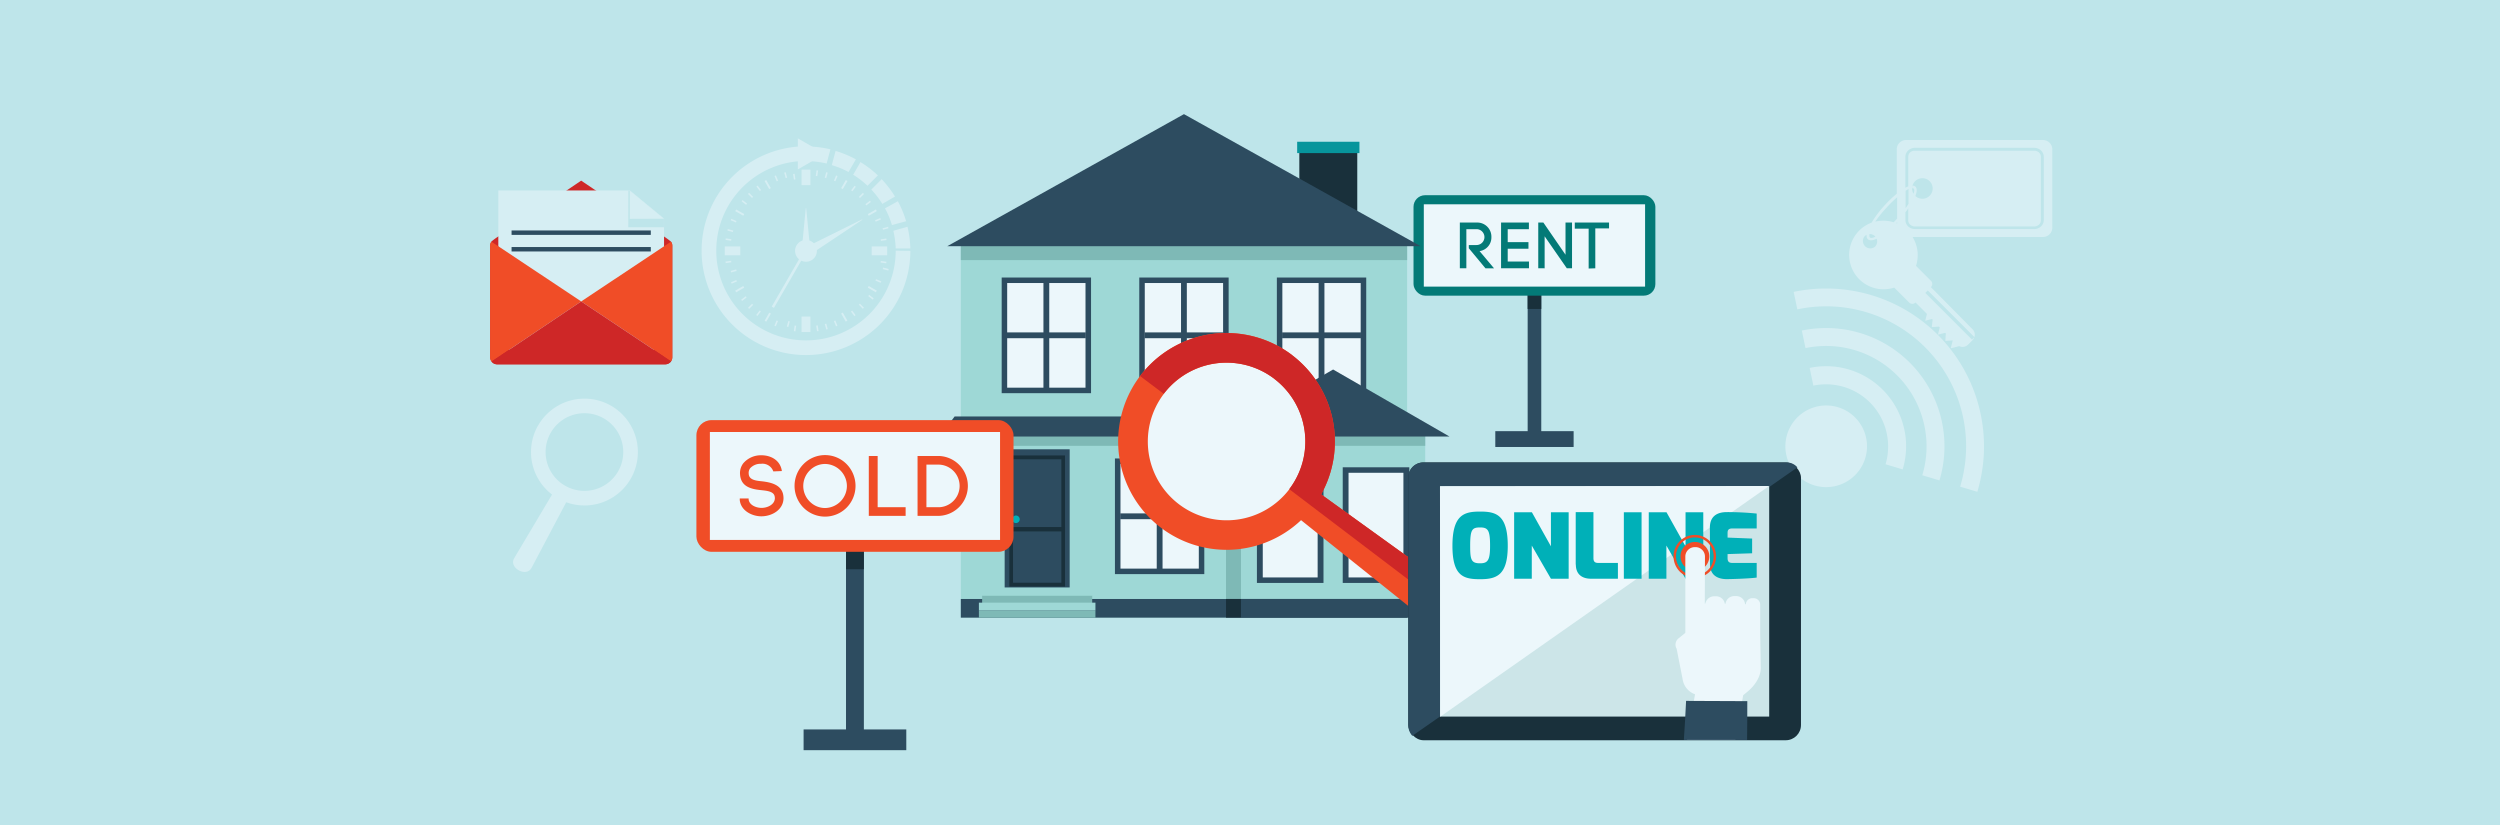 <svg id="Слой_1" data-name="Слой 1" xmlns="http://www.w3.org/2000/svg" viewBox="0 0 564 186.12"><defs><style>.cls-1,.cls-19{fill:#bee5ea;}.cls-13,.cls-2{fill:#2d4c60;}.cls-3{fill:#19303b;}.cls-4,.cls-6{fill:#037a77;}.cls-17,.cls-5{fill:#ecf7fb;}.cls-12,.cls-13,.cls-14,.cls-15,.cls-17,.cls-19,.cls-6,.cls-7{fill-rule:evenodd;}.cls-7,.cls-8{fill:#d6eef3;}.cls-9{fill:#07959c;}.cls-10{fill:#9ed8d6;}.cls-11{fill:#7eb9b6;}.cls-12{fill:#00b0b8;}.cls-14,.cls-18{fill:#f04d27;}.cls-15{fill:#ce2727;}.cls-16{fill:#cce5e8;}</style></defs><title>1 4556765</title><rect class="cls-1" width="564" height="186.12"/><rect class="cls-2" x="344.64" y="64.24" width="3.07" height="33.8"/><rect class="cls-3" x="344.64" y="64.24" width="3.07" height="5.46"/><rect class="cls-4" x="318.89" y="44.04" width="54.56" height="22.66" rx="2.61" ry="2.61"/><rect class="cls-2" x="337.34" y="97.27" width="17.67" height="3.57"/><rect class="cls-5" x="321.21" y="46.09" width="49.92" height="18.57"/><path class="cls-6" d="M331.36,56l3.76,4.53h1.93l-3.26-3.88a3.11,3.11,0,0,0,2.67-3.16,3.19,3.19,0,0,0-3.36-3.28h-3.76V60.52h1.47V51.7h2.29a1.79,1.79,0,1,1,0,3.58h-1.74V56Zm8.78.12h4.68v-1.5h-4.68V51.7h4.78V50.21h-6.28V60.52h6.3V59h-4.8V56.11Zm8.33,4.41V53.31l5,7.21h1.18V50.2h-1.47v7.27l-5-7.27-1.15,0V60.52Zm11.43,0v-9H363V50.2h-7.73v1.38h3.13v9Z"/><path class="cls-7" d="M121.34,96.08a12.06,12.06,0,0,0,3.2,15.49L116,125.93c-1.28,2.16,2.73,4.4,3.91,2.19l7.83-14.81a12.05,12.05,0,1,0-6.39-17.23Zm2.87,1.61a8.76,8.76,0,1,1,3.35,11.93A8.76,8.76,0,0,1,124.21,97.69Z"/><path class="cls-7" d="M405.75,93.91a9.21,9.21,0,1,1-.55,13A9.22,9.22,0,0,1,405.75,93.91Z"/><path class="cls-7" d="M408.26,83a18.34,18.34,0,0,1,4.49-.37A18.06,18.06,0,0,1,430,101.46h0a18.67,18.67,0,0,1-.75,4.44l-3.87-1.16a14.06,14.06,0,0,0,.57-3.45h0A14,14,0,0,0,409.09,87Z"/><path class="cls-7" d="M406.49,74.57a27.3,27.3,0,0,1,6.62-.54,26.69,26.69,0,0,1,25.54,27.8,27.06,27.06,0,0,1-1.11,6.55l-3.87-1.16a22.87,22.87,0,0,0,.94-5.56,22.66,22.66,0,0,0-21.67-23.59,23.08,23.08,0,0,0-5.62.46Z"/><path class="cls-7" d="M404.65,65.85a35.62,35.62,0,0,1,42.91,36.36,36.17,36.17,0,0,1-1.47,8.74l-3.88-1.16a31.56,31.56,0,0,0-36.73-40Z"/><path class="cls-7" d="M205.38,56.59A23.55,23.55,0,1,1,181.83,33v3.31a20.24,20.24,0,1,0,20.24,20.24Z"/><path class="cls-7" d="M182.44,33.05a23.31,23.31,0,0,1,4.9.64l-.85,3.2a20,20,0,0,0-4.05-.53V33.05Zm6.07,1a22.94,22.94,0,0,1,4.57,1.9l-1.65,2.86a19.91,19.91,0,0,0-3.78-1.56l.86-3.2Zm5.62,2.5-1.66,2.87a19.64,19.64,0,0,1,3.24,2.49l2.34-2.34a23.93,23.93,0,0,0-3.92-3Zm4.78,3.87a24.43,24.43,0,0,1,3,3.92L199.05,46a20.6,20.6,0,0,0-2.48-3.24l2.34-2.34Zm3.61,5L199.66,47a19.82,19.82,0,0,1,1.56,3.77l3.2-.86a22.94,22.94,0,0,0-1.9-4.57Zm2.21,5.74a23.31,23.31,0,0,1,.64,4.9h-3.3a21.47,21.47,0,0,0-.53-4Z"/><polygon class="cls-7" points="186.05 34.71 183.02 36.47 179.99 38.22 179.99 34.71 179.99 31.21 183.02 32.96 186.05 34.71"/><polygon class="cls-7" points="181.78 46.99 181.88 46.99 182.81 56.59 180.85 56.59 181.78 46.99"/><rect class="cls-8" x="170.73" y="62.74" width="14.52" height="0.59" transform="translate(34.4 185.65) rotate(-60)"/><polygon class="cls-7" points="194.49 49.49 194.54 49.57 182.56 57.57 181.58 55.87 194.49 49.49"/><path class="cls-7" d="M181.83,59.05a2.46,2.46,0,1,0-2.46-2.46A2.46,2.46,0,0,0,181.83,59.05Z"/><path class="cls-7" d="M181.83,58.41A1.82,1.82,0,1,0,180,56.59,1.83,1.83,0,0,0,181.83,58.41Z"/><rect class="cls-8" x="180.83" y="71.41" width="2" height="3.5"/><rect class="cls-8" x="190.25" y="70.5" width="0.43" height="2.1" transform="translate(-10.3 104.56) rotate(-29.93)"/><rect class="cls-8" x="172.15" y="71.33" width="2.1" height="0.43" transform="translate(24.77 185.93) rotate(-60.06)"/><rect class="cls-8" x="196.57" y="64.17" width="0.43" height="2.1" transform="translate(42.06 203.21) rotate(-60.06)"/><rect class="cls-8" x="195.74" y="47.74" width="2.1" height="0.43" transform="translate(2.41 104.9) rotate(-30.02)"/><rect class="cls-8" x="196.65" y="55.59" width="3.5" height="2"/><rect class="cls-8" x="186.23" y="73.03" width="0.35" height="1.28" transform="translate(-12.7 50.66) rotate(-14.97)"/><rect class="cls-8" x="194.16" y="68.45" width="0.35" height="1.28" transform="translate(8.09 157.71) rotate(-45.02)"/><rect class="cls-8" x="198.73" y="60.53" width="0.35" height="1.28" transform="matrix(0.26, -0.97, 0.97, 0.26, 88.77, 237.73)"/><rect class="cls-8" x="193.7" y="43.91" width="1.28" height="0.35" transform="translate(25.71 150.28) rotate(-44.98)"/><rect class="cls-8" x="176.62" y="73.49" width="1.28" height="0.35" transform="matrix(0.26, -0.97, 0.97, 0.26, 60.3, 225.88)"/><rect class="cls-8" x="180.83" y="38.27" width="2" height="3.5"/><rect class="cls-8" x="172.98" y="40.58" width="0.43" height="2.1" transform="translate(2.36 92.09) rotate(-29.97)"/><rect class="cls-8" x="189.42" y="41.42" width="2.1" height="0.43" transform="translate(59.16 185.75) rotate(-59.99)"/><rect class="cls-8" x="166.66" y="46.91" width="0.43" height="2.1" transform="translate(41.89 168.48) rotate(-59.99)"/><rect class="cls-8" x="165.83" y="65.01" width="2.1" height="0.43" transform="translate(-10.28 92.03) rotate(-29.95)"/><rect class="cls-8" x="163.51" y="55.59" width="3.5" height="2"/><rect class="cls-8" x="177.08" y="38.87" width="0.35" height="1.28" transform="translate(-4.18 47.48) rotate(-15.08)"/><rect class="cls-8" x="169.15" y="43.45" width="0.35" height="1.28" transform="translate(18.57 132.9) rotate(-45.1)"/><rect class="cls-8" x="164.58" y="51.38" width="0.35" height="1.28" transform="translate(71.95 197.74) rotate(-75.03)"/><rect class="cls-8" x="198.27" y="51.84" width="1.28" height="0.35" transform="matrix(0.97, -0.26, 0.26, 0.97, -6.69, 52.76)"/><rect class="cls-8" x="164.12" y="60.99" width="1.28" height="0.35" transform="matrix(0.97, -0.26, 0.26, 0.97, -10.21, 44.63)"/><rect class="cls-8" x="168.69" y="68.92" width="1.28" height="0.35" transform="translate(0.62 139.69) rotate(-44.9)"/><rect class="cls-8" x="185.77" y="39.33" width="1.28" height="0.35" transform="translate(100.08 209.39) rotate(-75.03)"/><rect class="cls-8" x="198.7" y="53.91" width="1.28" height="0.35" transform="translate(-5.66 28.87) rotate(-8.17)"/><rect class="cls-8" x="163.69" y="58.91" width="1.28" height="0.35" transform="translate(-6.72 23.9) rotate(-8.15)"/><rect class="cls-8" x="195.21" y="45.64" width="1.28" height="0.35" transform="translate(12.73 129.01) rotate(-37.6)"/><rect class="cls-8" x="167.18" y="67.19" width="1.28" height="0.35" transform="translate(-6.28 116.27) rotate(-37.56)"/><rect class="cls-8" x="197.44" y="49.43" width="1.28" height="0.35" transform="translate(-3.51 82.14) rotate(-23.23)"/><rect class="cls-8" x="164.95" y="63.4" width="1.28" height="0.35" transform="translate(-11.65 70.6) rotate(-23.27)"/><rect class="cls-8" x="191.9" y="42.35" width="1.28" height="0.35" transform="translate(42.13 170.03) rotate(-52.74)"/><rect class="cls-8" x="170.48" y="70.48" width="1.28" height="0.35" transform="translate(11.29 164.08) rotate(-52.74)"/><rect class="cls-8" x="187.9" y="40.06" width="1.28" height="0.35" transform="translate(79.72 199.37) rotate(-67.68)"/><rect class="cls-8" x="174.48" y="72.77" width="1.28" height="0.35" transform="translate(41.15 207.27) rotate(-67.69)"/><rect class="cls-8" x="183.67" y="38.91" width="1.28" height="0.35" transform="translate(119.76 216.09) rotate(-81.94)"/><rect class="cls-8" x="178.72" y="73.92" width="1.28" height="0.35" transform="translate(80.9 241.33) rotate(-81.96)"/><rect class="cls-8" x="179.09" y="38.46" width="0.35" height="1.28" transform="matrix(0.99, -0.14, 0.14, 0.99, -3.76, 26.25)"/><rect class="cls-8" x="184.22" y="73.44" width="0.35" height="1.28" transform="translate(-8.84 27.72) rotate(-8.4)"/><rect class="cls-8" x="174.96" y="39.59" width="0.35" height="1.28" transform="translate(-2.22 69.13) rotate(-22.19)"/><rect class="cls-8" x="188.35" y="72.32" width="0.35" height="1.28" transform="translate(-13.58 77.03) rotate(-22.31)"/><rect class="cls-8" x="170.99" y="41.85" width="0.35" height="1.28" transform="translate(9.02 111.84) rotate(-37.1)"/><rect class="cls-8" x="192.32" y="70.06" width="0.35" height="1.28" transform="translate(-3.7 130.35) rotate(-37.08)"/><rect class="cls-8" x="167.75" y="45.03" width="0.35" height="1.28" transform="translate(28.21 149.42) rotate(-51.81)"/><rect class="cls-8" x="195.56" y="66.87" width="0.35" height="1.28" transform="matrix(0.62, -0.79, 0.79, 0.62, 21.8, 179.83)"/><rect class="cls-8" x="165.34" y="49.15" width="0.35" height="1.28" transform="translate(56 183.51) rotate(-67.43)"/><rect class="cls-8" x="197.98" y="62.75" width="0.35" height="1.28" transform="translate(63.4 221.9) rotate(-67.37)"/><rect class="cls-8" x="164.16" y="53.4" width="0.35" height="1.28" transform="translate(87.25 208.91) rotate(-81.74)"/><rect class="cls-8" x="199.15" y="58.5" width="0.35" height="1.28" transform="translate(112.09 247.87) rotate(-81.72)"/><path class="cls-7" d="M422.2,50.27l.2-.32A25,25,0,0,1,425,46.51a26.65,26.65,0,0,1,2.91-2.8v-10A2.1,2.1,0,0,1,430,31.59H460.9A2.1,2.1,0,0,1,463,33.68V51.37a2.1,2.1,0,0,1-2.09,2.09H431.47a7.78,7.78,0,0,1,.78,6.52l3.36,3.36a1,1,0,0,1,0,1.44l0,0L445,74.28a1.74,1.74,0,0,1,0,2.46l-1,1a1.73,1.73,0,0,1-2,.35l-1.92.49.46-1.79,0,0-1.67.12.11-1.68-.15-.15-1.64.42.42-1.64-.18-.18-1.62.11L436,72.1l-.14-.14-1.53.4.39-1.54-2.58-2.58,0,0a1,1,0,0,1-1.44,0l-3.36-3.36a7.76,7.76,0,0,1-7.91-12.85,7.68,7.68,0,0,1,2.8-1.8Zm9.26-8.41a1.87,1.87,0,0,1,.41.09,1,1,0,0,1,.24.15c.41.37.38,1.13,0,2.12a2.32,2.32,0,1,0-.74-1.7,2.34,2.34,0,0,0,.32,1.18c.21-.58.23-1,0-1.17l-.07-.05a.94.94,0,0,0-.28,0,2.91,2.91,0,0,1,.1-.59ZM430.51,47c-.2.29-.42.59-.65.88v1.78a2,2,0,0,0,.64,1.43h0a2.21,2.21,0,0,0,1.51.58h26.92a2.21,2.21,0,0,0,1.51-.58h0a2,2,0,0,0,.64-1.43V35.37a2,2,0,0,0-.64-1.43,2.22,2.22,0,0,0-1.51-.59H432a2.22,2.22,0,0,0-1.51.59,2,2,0,0,0-.64,1.43v7a5,5,0,0,1,.65-.33V35.37a1.34,1.34,0,0,1,.43-1A1.57,1.57,0,0,1,432,34h26.92a1.57,1.57,0,0,1,1.07.4,1.34,1.34,0,0,1,.43,1V49.68a1.3,1.3,0,0,1-.43,1h0a1.58,1.58,0,0,1-1.07.41H432a1.58,1.58,0,0,1-1.07-.41h0a1.3,1.3,0,0,1-.43-1V47ZM428,50.13l-.2.21.2.09v-.3Zm-4.59,3.71c-.88.42-1.57.5-2,.15a.89.89,0,0,1-.29-.54,1.09,1.09,0,0,1,0-.48h0a1.71,1.71,0,0,0-.47.34A1.67,1.67,0,0,0,423,55.66a1.67,1.67,0,0,0,.36-1.82Zm-1.66-1a2,2,0,0,0,0,.54.42.42,0,0,0,.11.21c.2.18.65.1,1.26-.21L423,53.3a1.67,1.67,0,0,0-1.3-.49Zm5.44-2.68c.28-.28.55-.57.81-.86v-4.8a26.63,26.63,0,0,0-2.47,2.43A26.12,26.12,0,0,0,423.05,50a7.88,7.88,0,0,1,4.09.12Zm2.72-3.2c.23-.32.45-.64.65-1V42.64c-.19.1-.4.23-.65.39v3.9Zm5,18.57-.56.56,10.53,10.52.56-.55Z"/><rect class="cls-3" x="293.13" y="32.29" width="13.07" height="17.74"/><rect class="cls-9" x="292.64" y="31.98" width="14.05" height="2.56"/><rect class="cls-10" x="216.76" y="54.67" width="100.69" height="84.67"/><rect class="cls-10" x="279.97" y="96.9" width="41.56" height="42.44"/><rect class="cls-2" x="257.02" y="62.61" width="20.16" height="26.09"/><rect class="cls-5" x="258.26" y="63.85" width="17.67" height="23.61"/><rect class="cls-2" x="266.44" y="63.68" width="1.31" height="24.27"/><rect class="cls-2" x="258.2" y="74.99" width="17.79" height="1.31"/><rect class="cls-2" x="225.98" y="62.61" width="20.16" height="26.09"/><rect class="cls-5" x="227.22" y="63.85" width="17.67" height="23.61"/><rect class="cls-2" x="235.4" y="63.68" width="1.31" height="24.27"/><rect class="cls-2" x="227.16" y="74.99" width="17.79" height="1.31"/><rect class="cls-2" x="288.06" y="62.61" width="20.16" height="26.09"/><rect class="cls-5" x="289.3" y="63.85" width="17.67" height="23.61"/><rect class="cls-2" x="297.48" y="63.68" width="1.31" height="24.27"/><rect class="cls-2" x="289.24" y="74.99" width="17.79" height="1.31"/><rect class="cls-2" x="251.53" y="103.43" width="20.16" height="26.09"/><rect class="cls-5" x="252.78" y="104.67" width="17.67" height="23.61"/><rect class="cls-2" x="260.96" y="104.5" width="1.31" height="24.27"/><rect class="cls-2" x="252.72" y="115.82" width="17.79" height="1.31"/><rect class="cls-2" x="283.56" y="105.42" width="15.02" height="26.09"/><rect class="cls-5" x="284.88" y="106.66" width="12.38" height="23.61"/><rect class="cls-2" x="302.92" y="105.42" width="15.02" height="26.09"/><rect class="cls-5" x="304.23" y="106.66" width="12.38" height="23.61"/><rect class="cls-2" x="216.76" y="135.13" width="100.69" height="4.21"/><rect class="cls-2" x="279.97" y="135.12" width="41.56" height="4.24"/><rect class="cls-11" x="216.76" y="54.42" width="100.69" height="4.26"/><rect class="cls-2" x="226.65" y="101.36" width="14.67" height="32.36"/><rect class="cls-3" x="227.7" y="102.75" width="12.57" height="29.57"/><rect class="cls-2" x="228.54" y="103.62" width="10.9" height="27.84"/><path class="cls-12" d="M229.19,118a.85.85,0,1,0-.84-.85A.85.85,0,0,0,229.19,118Z"/><rect class="cls-3" x="227.7" y="118.9" width="12.57" height="0.99"/><rect class="cls-11" x="216.82" y="96.95" width="104.71" height="3.63"/><polygon class="cls-13" points="274.49 98.48 300.75 83.36 327 98.48 274.49 98.48"/><polygon class="cls-13" points="211.95 98.48 283.05 98.48 283.05 93.96 215.36 93.96 211.95 98.48"/><polygon class="cls-13" points="213.69 55.55 267.1 25.75 320.51 55.55 213.69 55.55"/><rect class="cls-11" x="276.59" y="99.51" width="3.37" height="35.63"/><rect class="cls-3" x="276.59" y="135.12" width="3.37" height="4.22"/><rect class="cls-11" x="221.57" y="134.35" width="24.83" height="1.77"/><rect class="cls-10" x="221.57" y="132.53" width="24.83" height="1.82"/><rect class="cls-11" x="220.84" y="137.68" width="26.29" height="1.67"/><rect class="cls-10" x="220.84" y="135.96" width="26.29" height="1.72"/><circle class="cls-5" cx="276.42" cy="99.67" r="18.71" transform="translate(10.48 224.65) rotate(-45)"/><path class="cls-14" d="M291.48,80.11a24.47,24.47,0,0,1,6.57,31.42l27.51,19.83c4.13,3-1.53,10.38-5.49,7.23l-26.55-21.24a24.46,24.46,0,1,1-2-37.24Zm-4,5.33a17.78,17.78,0,1,0,3.41,24.91A17.77,17.77,0,0,0,287.44,85.44Z"/><path class="cls-15" d="M291.48,80.11a24.48,24.48,0,0,1,6.57,31.42l27.51,19.83c2,1.43,1.71,3.88.45,5.69l-35.16-26.7a17.78,17.78,0,0,0-28.32-21.51l-5.32-4A24.46,24.46,0,0,1,291.48,80.11Z"/><rect class="cls-3" x="317.71" y="104.33" width="88.59" height="62.67" rx="3.44" ry="3.44"/><path class="cls-13" d="M321,104.33h82.11a3.15,3.15,0,0,1,2.38,1.11L318.62,166a3.55,3.55,0,0,1-.91-2.38v-55.8A3.36,3.36,0,0,1,321,104.33Z"/><rect class="cls-16" x="324.88" y="109.68" width="74.25" height="51.98"/><polygon class="cls-17" points="324.91 161.69 399.11 109.64 324.86 109.71 324.91 161.69"/><path class="cls-13" d="M362,105a1.88,1.88,0,1,1-1.88,1.87A1.87,1.87,0,0,1,362,105Z"/><path class="cls-12" d="M327.67,123.15c0,6.86,2.54,7.52,6.24,7.52s6.24-.87,6.24-7.52c0-7.06-2.68-7.74-6.24-7.74s-6.24.68-6.24,7.74Zm4,0c0-3.68.43-4.16,2.24-4.16s2.25.66,2.25,4.16c0,3.19-.48,3.93-2.25,3.93-2,0-2.24-.78-2.24-3.93Zm9.9,7.41h4v-7.48l4.32,7.48h4v-15h-4v7.69l-4.3-7.69h-4v15Zm13.94-3.21c0,2.33,1.54,3.21,3.42,3.21H365V127h-4.24c-.6,0-1.28,0-1.28-1.07v-10.4h-4v11.84Zm10.83,3.21h4v-15h-4v15Zm5.6,0h4v-7.48l4.32,7.48h4v-15h-4v7.69l-4.3-7.69h-4v15Zm13.84-3.29c0,3.15,2.7,3.42,4,3.38,0,0,4.41-.07,6.53-.35V127h-5.29c-.6,0-1.28,0-1.28-1.07V125l5.54-.18v-3.32l-5.54-.22v-.91c0-.55,0-1.15,1.07-1.15h5.5v-3.36a66.37,66.37,0,0,0-6.73-.33c-1.46,0-3.83.4-3.83,3.5Z"/><path class="cls-14" d="M382.35,122.27a3.25,3.25,0,1,1-3.23,3.25A3.24,3.24,0,0,1,382.35,122.27Z"/><path class="cls-14" d="M382.35,120.68a4.75,4.75,0,0,1,3.39,1.42h0a4.88,4.88,0,0,1,0,6.84h0a4.79,4.79,0,0,1-6.79,0h0a4.88,4.88,0,0,1,0-6.84h0a4.76,4.76,0,0,1,3.4-1.42Zm3,1.8a4.25,4.25,0,0,0-6,0,4.31,4.31,0,0,0,0,6.07,4.23,4.23,0,0,0,6,0,4.31,4.31,0,0,0,0-6.07Z"/><path class="cls-17" d="M384.6,136.15h.13a2.05,2.05,0,0,1,2.11-1.63H387a2,2,0,0,1,2.12,1.7h.15a2,2,0,0,1,2.12-1.74h.17a2,2,0,0,1,2.13,1.83l.17,0v0a1.47,1.47,0,0,1,1.56-1.36h.12a1.48,1.48,0,0,1,1.56,1.36v6.63l.13,7.73c0,2-1.31,3.95-2.89,5.28l-1.08.9-1.77,10.1h-10.9l1.81-10.32a4.27,4.27,0,0,1-2.8-3.4l-1.35-6.87a1.82,1.82,0,0,1,.47-2.38l1.49-1.2,0-3c0-.12,0-.23,0-.35V125.56a2.14,2.14,0,0,1,2.13-2.13h.17a2.14,2.14,0,0,1,2.13,2.13Z"/><path class="cls-13" d="M394.19,158.18l-13.81-.06c-.14,3-.31,6-.5,8.81h14.26C394.18,163.69,394.2,160.69,394.19,158.18Z"/><rect class="cls-2" x="190.86" y="121.26" width="4.03" height="44.31"/><rect class="cls-3" x="190.86" y="121.26" width="4.03" height="7.16"/><rect class="cls-18" x="157.11" y="94.78" width="71.54" height="29.71" rx="3.42" ry="3.42"/><rect class="cls-2" x="181.29" y="164.56" width="23.17" height="4.68"/><rect class="cls-5" x="160.15" y="97.46" width="65.46" height="24.35"/><path class="cls-14" d="M176.39,106.27c-.35-2.47-2.51-3.56-4.6-3.56a5.23,5.23,0,0,0-4.1,1.8,3.63,3.63,0,0,0-.73,2.57v0c.21,2.82,2.69,3.29,4.79,3.5,1.36.14,2.75.31,3,1.34a2,2,0,0,1,.06.46c0,1.39-1.59,2.2-3,2.2-1.25,0-2.78-.65-2.92-1.91v.08l0-.29-2,0,0,.36c.25,2.42,2.79,3.66,4.87,3.66,2.44,0,5-1.51,5-4.12a4.67,4.67,0,0,0-.1-.89c-.52-2.17-2.82-2.65-4.68-2.88-1.45-.14-3-.31-3.07-1.7a1.77,1.77,0,0,1,.33-1.26,3.21,3.21,0,0,1,2.45-1,2.6,2.6,0,0,1,2.77,1.72l1.93-.08Zm14.67,3.34a5,5,0,0,1-4.93,5,4.85,4.85,0,0,1-3.46-1.47,4.94,4.94,0,0,1,0-7,4.85,4.85,0,0,1,3.46-1.47,5,5,0,0,1,4.93,5Zm-11.81,0a7,7,0,0,0,2,4.9,6.86,6.86,0,0,0,9.76,0,7,7,0,0,0,0-9.79,6.83,6.83,0,0,0-9.76,0,7,7,0,0,0-2,4.89ZM198,102.87h-2v13.51h8.31v-1.95H198V102.87Zm11,11.56v-9.61h2.9a4.81,4.81,0,0,1,0,9.61ZM207,102.87v13.51h4.85a6.76,6.76,0,0,0,0-13.51Z"/><path class="cls-15" d="M113,53l18.11-12.25,17.8,12c.55.37,1.5,1,2.16,1.52a1.33,1.33,0,0,1,.61,1.16V80.63a1.57,1.57,0,0,1-1.57,1.56H112.15a1.57,1.57,0,0,1-1.57-1.56V55.4a1.57,1.57,0,0,1,.31-.93A13.43,13.43,0,0,1,113,53Z"/><polygon class="cls-7" points="112.42 42.97 142.09 42.97 149.81 49.33 149.81 78.91 112.42 78.91 112.42 42.97"/><path class="cls-14" d="M151.38,54.52a1.59,1.59,0,0,1,.28.88V80.63a1.62,1.62,0,0,1-.28.89L131.12,68Z"/><polygon class="cls-19" points="149.79 51.27 141.74 51.27 141.76 42.98 142.06 42.98 149.79 49.3 149.79 51.27"/><path class="cls-14" d="M110.9,81.56a1.44,1.44,0,0,1-.32-.93V55.4a1.51,1.51,0,0,1,.28-.88L131.12,68Z"/><path class="cls-15" d="M151.38,81.52a1.67,1.67,0,0,1-1.29.67H112.15a1.53,1.53,0,0,1-1.25-.63L131.12,68Z"/><polygon class="cls-7" points="149.79 49.34 142.08 49.37 142.08 43 149.79 49.34"/><rect class="cls-2" x="115.41" y="51.99" width="31.41" height="1"/><rect class="cls-2" x="115.41" y="55.73" width="31.41" height="1"/></svg>